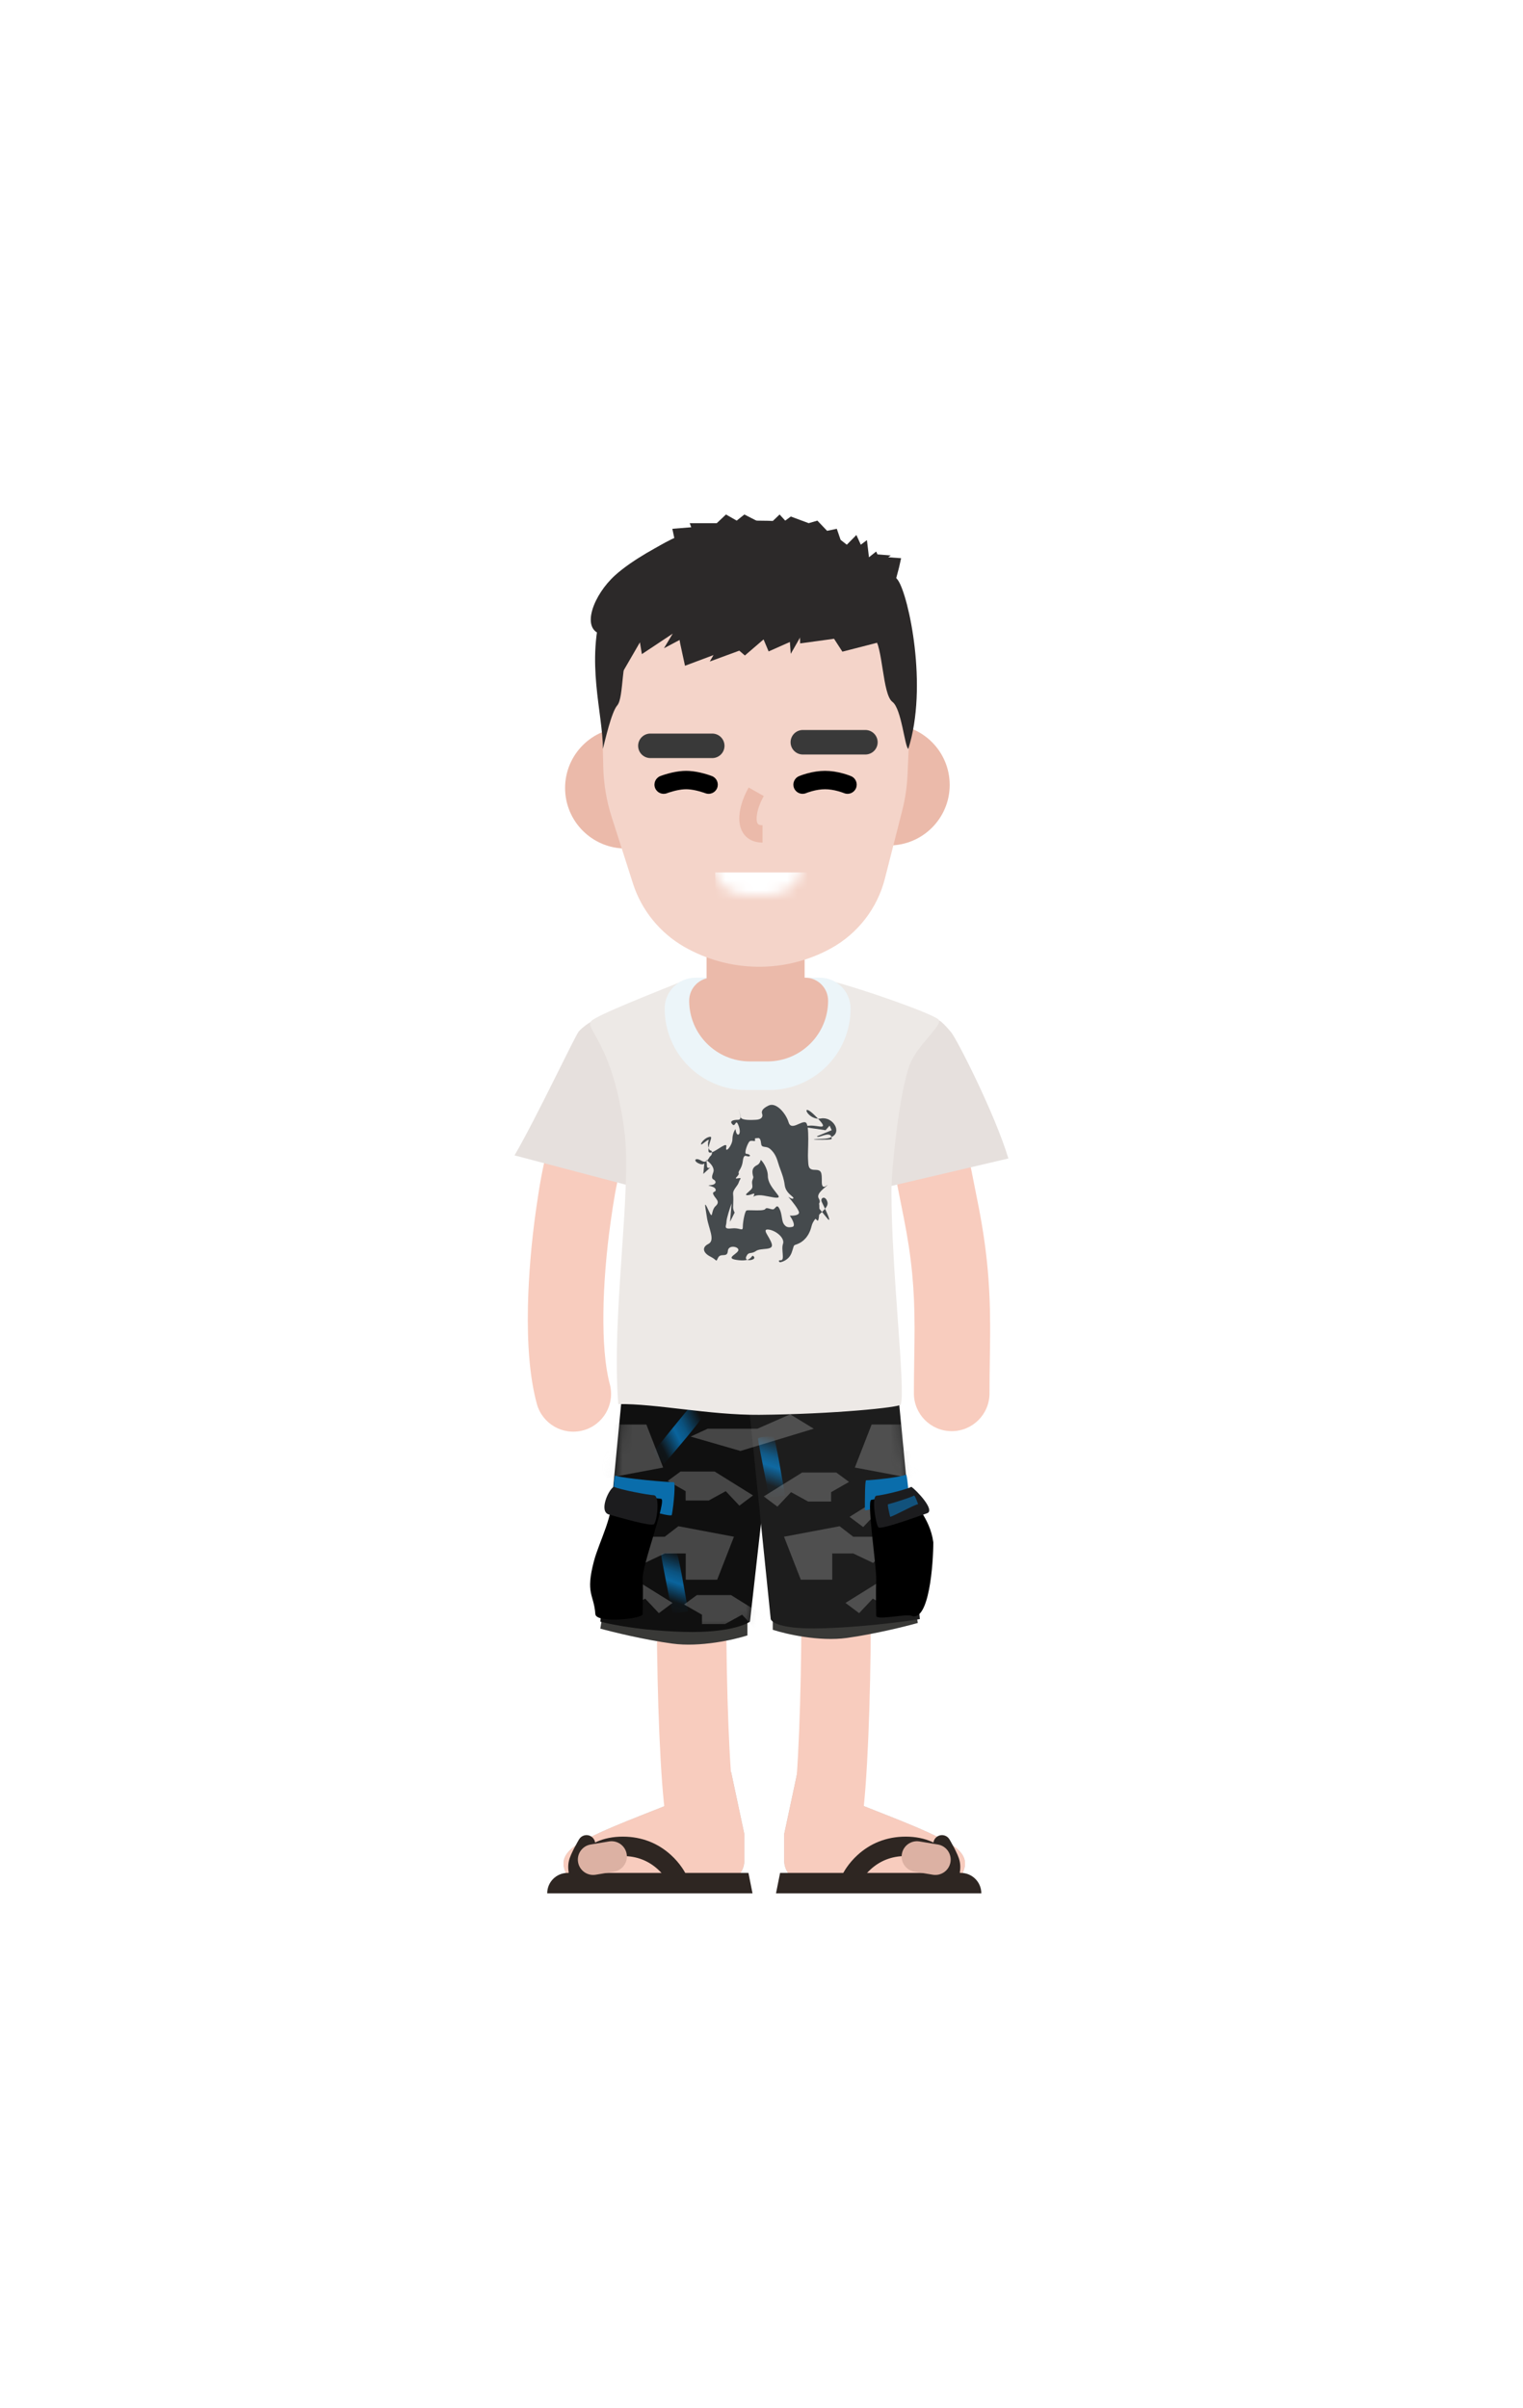 <svg width="148" height="234" viewBox="0 0 148 234" fill="none" xmlns="http://www.w3.org/2000/svg">
<g filter="url(#filter0_d_280_44925)">
<path d="M55.459 169.732C56.849 168.441 62.043 166.555 64.492 165.563L71.043 162.188L72.333 168.243V170.824C72.333 171.975 71.4 172.908 70.249 172.908H55.459C54.797 171.783 54.289 170.818 55.459 169.732Z" fill="#C4C4C4"/>
<path d="M55.459 169.732C56.849 168.441 62.043 166.555 64.492 165.563L71.043 162.188L72.333 168.243V170.824C72.333 171.975 71.4 172.908 70.249 172.908H55.459C54.797 171.783 54.289 170.818 55.459 169.732Z" fill="#F8CCBE"/>
<path d="M53.176 174C53.176 172.903 54.065 172.015 55.161 172.015H72.73L73.127 174H53.176Z" fill="#2E2622"/>
<path d="M57.427 168.46C57.82 168.692 57.956 169.194 57.737 169.592L57.652 169.739C57.633 169.772 57.613 169.808 57.592 169.846C57.491 170.024 57.39 170.21 57.296 170.39C57.26 170.459 57.226 170.527 57.194 170.592L57.155 170.671C57.061 170.866 56.992 171.027 56.954 171.14C56.897 171.311 56.897 171.523 56.937 171.722L56.946 171.762C56.951 171.784 56.954 171.797 56.954 171.798C57.102 172.24 56.863 172.717 56.421 172.865C55.979 173.012 55.501 172.773 55.353 172.331C55.332 172.266 55.306 172.172 55.282 172.053C55.19 171.591 55.19 171.097 55.353 170.606C55.425 170.391 55.536 170.137 55.681 169.844C55.718 169.769 55.757 169.692 55.798 169.614C55.902 169.414 56.012 169.211 56.122 169.016L56.167 168.937L56.271 168.757C56.508 168.355 57.026 168.222 57.427 168.46Z" fill="#2E2622"/>
<path d="M60.521 168.491C62.42 168.491 63.981 169.163 65.201 170.276C65.627 170.664 65.98 171.079 66.267 171.496C66.369 171.644 66.457 171.784 66.529 171.911L66.559 171.963C66.582 172.004 66.6 172.04 66.615 172.069L66.631 172.1L64.933 172.922L64.919 172.895C64.912 172.882 64.903 172.866 64.892 172.847C64.845 172.764 64.785 172.669 64.714 172.565C64.504 172.261 64.244 171.955 63.931 171.67C63.042 170.859 61.923 170.377 60.521 170.377C59.158 170.377 58.241 170.825 57.627 171.572C57.413 171.832 57.251 172.112 57.135 172.391L57.113 172.445C57.069 172.558 57.042 172.643 57.031 172.687L57.027 172.705L55.181 172.318L55.189 172.282C55.2 172.237 55.215 172.179 55.235 172.11C55.276 171.975 55.328 171.827 55.393 171.67C55.576 171.227 55.83 170.787 56.17 170.374C57.137 169.198 58.584 168.491 60.521 168.491Z" fill="#2E2622"/>
<path d="M59.184 168.958C59.995 168.823 60.763 169.371 60.898 170.182C61.031 170.983 60.499 171.74 59.705 171.89L59.674 171.895L57.887 172.193C57.076 172.328 56.309 171.78 56.174 170.969C56.04 170.168 56.573 169.411 57.367 169.261L57.398 169.256L59.184 168.958Z" fill="#DCB1A3"/>
<path d="M93.078 169.732C91.689 168.441 86.494 166.555 84.046 165.563L77.495 162.188L76.204 168.243V170.824C76.204 171.975 77.137 172.908 78.288 172.908H93.078C93.74 171.783 94.248 170.818 93.078 169.732Z" fill="#C4C4C4"/>
<path d="M93.078 169.732C91.689 168.441 86.494 166.555 84.046 165.563L77.495 162.188L76.204 168.243V170.824C76.204 171.975 77.137 172.908 78.288 172.908H93.078C93.74 171.783 94.248 170.818 93.078 169.732Z" fill="#F8CCBE"/>
<path d="M95.361 174C95.361 172.903 94.472 172.015 93.376 172.015H75.807L75.41 174H95.361Z" fill="#2E2622"/>
<path d="M91.111 168.46C91.504 168.227 92.009 168.351 92.252 168.734L92.28 168.78L92.37 168.937C92.385 168.962 92.4 168.989 92.415 169.016C92.526 169.211 92.636 169.414 92.74 169.614C92.78 169.692 92.819 169.769 92.856 169.844C93.001 170.137 93.112 170.391 93.184 170.606C93.347 171.097 93.347 171.591 93.255 172.053C93.231 172.172 93.206 172.266 93.184 172.331C93.037 172.773 92.559 173.012 92.117 172.865C91.683 172.72 91.445 172.257 91.575 171.822L91.584 171.793C91.587 171.783 91.593 171.759 91.6 171.722C91.64 171.523 91.64 171.311 91.583 171.14C91.541 171.012 91.457 170.821 91.344 170.592C91.311 170.527 91.277 170.459 91.241 170.39C91.148 170.21 91.047 170.024 90.946 169.846L90.867 169.706L90.814 169.615C90.576 169.214 90.709 168.697 91.111 168.46Z" fill="#2E2622"/>
<path d="M88.016 168.491C89.953 168.491 91.4 169.198 92.367 170.374C92.707 170.787 92.961 171.227 93.144 171.67C93.21 171.827 93.261 171.975 93.302 172.11L93.318 172.167C93.331 172.211 93.341 172.25 93.348 172.282L93.356 172.318L91.51 172.705L91.506 172.687C91.493 172.636 91.46 172.531 91.402 172.391C91.287 172.112 91.125 171.832 90.911 171.572C90.296 170.825 89.38 170.377 88.016 170.377C86.614 170.377 85.496 170.859 84.606 171.67C84.294 171.955 84.033 172.261 83.824 172.565C83.761 172.656 83.708 172.74 83.664 172.815L83.619 172.895L83.604 172.922L81.906 172.1L81.922 172.069C81.943 172.028 81.971 171.975 82.008 171.911C82.081 171.784 82.168 171.644 82.27 171.496C82.557 171.079 82.91 170.664 83.336 170.276C84.556 169.163 86.117 168.491 88.016 168.491Z" fill="#2E2622"/>
<path d="M87.639 170.182C87.772 169.381 88.522 168.837 89.321 168.953L89.352 168.958L91.139 169.256C91.95 169.391 92.498 170.158 92.363 170.969C92.23 171.77 91.48 172.314 90.681 172.198L90.65 172.193L88.863 171.895C88.052 171.76 87.504 170.993 87.639 170.182Z" fill="#DCB1A3"/>
<path d="M74.263 131.654C79.116 131.654 83.051 129.79 83.051 127.491C83.051 125.192 79.116 123.328 74.263 123.328C69.409 123.328 65.475 125.192 65.475 127.491C65.475 129.79 69.409 131.654 74.263 131.654Z" fill="#092978"/>
<path d="M79.739 125.383C81.564 125.006 83.35 126.179 83.727 128.005C84.348 131.004 84.648 138.17 84.626 146.915L84.626 147.18C84.599 155.571 84.274 163.459 83.763 167.032C83.5 168.878 81.791 170.16 79.945 169.896C78.1 169.633 76.818 167.924 77.082 166.078C78.087 159.04 78.173 134.972 77.149 129.531L77.118 129.371C76.74 127.546 77.914 125.761 79.739 125.383Z" fill="#F8CCBE"/>
<path d="M64.722 127.528C65.1 125.702 66.885 124.529 68.711 124.906C70.518 125.28 71.686 127.034 71.343 128.84L71.332 128.894C70.275 134.007 70.353 158.573 71.368 165.681C71.632 167.527 70.349 169.236 68.504 169.499C66.659 169.763 64.95 168.481 64.686 166.635C64.181 163.098 63.857 155.314 63.825 146.996L63.824 146.743C63.796 137.855 64.096 130.557 64.722 127.528Z" fill="#F8CCBE"/>
<path d="M72.631 148.936V147.547L58.591 146.753L58.337 148.275C59.537 148.606 62.615 149.36 65.332 149.73C68.049 150.1 71.33 149.355 72.631 148.936Z" fill="#393937"/>
<path d="M60.553 124.42L75.261 126.39L72.879 147.597C72.879 147.597 71.362 148.74 66.377 148.59C61.393 148.439 58.337 147.597 58.337 147.597L60.553 124.42Z" fill="#101010"/>
<path d="M75.096 148.387V146.998L88.941 146.204L89.19 147.726C88.007 148.057 84.972 148.811 82.293 149.181C79.614 149.551 76.378 148.806 75.096 148.387Z" fill="#393937"/>
<path d="M87.198 124.566L72.763 126.499L74.897 147.349C74.897 147.349 75.068 148.39 79.959 148.242C84.851 148.094 89.389 147.349 89.389 147.349L87.198 124.566Z" fill="#1D1D1D"/>
<path d="M67.077 126.722C66.634 127.185 64.065 130.397 63.478 131.119C63.552 131.428 64.535 132.256 64.535 132.256C65.227 131.479 68.309 127.864 68.199 127.723C67.857 127.285 67.21 126.584 67.077 126.722Z" fill="url(#paint0_linear_280_44925)" fill-opacity="0.8"/>
<path d="M73.664 129.828C73.734 130.465 74.548 134.497 74.725 135.411C75.009 135.552 76.275 135.33 76.275 135.33C76.123 134.3 75.331 129.617 75.152 129.611C74.596 129.592 73.644 129.638 73.664 129.828Z" fill="url(#paint1_linear_280_44925)" fill-opacity="0.8"/>
<path d="M64.252 141.105C64.321 141.742 65.135 145.774 65.312 146.688C65.597 146.829 66.862 146.606 66.862 146.606C66.711 145.577 65.918 140.894 65.74 140.887C65.183 140.868 64.231 140.915 64.252 141.105Z" fill="url(#paint2_linear_280_44925)" fill-opacity="0.8"/>
<path opacity="0.3" d="M73.605 128.847H68.771L67.117 129.61L71.951 131.009L79.076 128.847L76.786 127.447L73.605 128.847Z" fill="#C4C4C4"/>
<mask id="mask0_280_44925" style="mask-type:luminance" maskUnits="userSpaceOnUse" x="58" y="124" width="18" height="25">
<path fill-rule="evenodd" clip-rule="evenodd" d="M60.652 124.37L75.36 126.341L72.978 147.547C72.978 147.547 71.46 148.691 66.476 148.54C61.492 148.389 58.436 147.547 58.436 147.547L60.652 124.37Z" fill="white"/>
</mask>
<g mask="url(#mask0_280_44925)">
<path opacity="0.3" d="M57.717 130.989L55.781 130.072L54.864 130.989V132.62H57.717L59.041 133.639L64.442 132.62L62.811 128.442H61.283H59.755V130.989H57.717Z" fill="#C4C4C4"/>
<path opacity="0.3" d="M64.598 140.973L62.662 141.891L61.745 140.973V139.344H64.598L65.923 138.324L71.323 139.344L69.693 143.521H68.164H66.636V140.973H64.598Z" fill="#C4C4C4"/>
<path opacity="0.3" d="M61.622 143.456H58.307L57.063 144.367L58.804 145.362V146.274H61.042L62.7 145.362L64.026 146.771L65.352 145.777L61.622 143.456Z" fill="#C4C4C4"/>
<path opacity="0.3" d="M69.448 133.009H66.132L64.889 133.921L66.629 134.916V135.827H68.867L70.525 134.916L71.851 136.325L73.177 135.33L69.448 133.009Z" fill="#C4C4C4"/>
<path opacity="0.3" d="M71.036 145.016H67.72L66.477 145.929L68.218 146.923V147.834H70.456L72.113 146.923L73.439 148.332L74.766 147.337L71.036 145.016Z" fill="#C4C4C4"/>
</g>
<mask id="mask1_280_44925" style="mask-type:luminance" maskUnits="userSpaceOnUse" x="72" y="124" width="18" height="25">
<path fill-rule="evenodd" clip-rule="evenodd" d="M87.215 124.569L72.78 126.503L74.914 147.352C74.914 147.352 75.084 148.394 79.976 148.245C84.868 148.097 89.406 147.352 89.406 147.352L87.215 124.569Z" fill="white"/>
</mask>
<g mask="url(#mask1_280_44925)">
<path opacity="0.3" d="M89.796 130.989L91.732 130.072L92.649 130.989V132.62H89.796L88.471 133.639L83.071 132.62L84.701 128.442H86.23H87.758V130.989H89.796Z" fill="#C4C4C4"/>
<path opacity="0.3" d="M82.914 140.973L84.85 141.891L85.767 140.973V139.344H82.914L81.59 138.324L76.189 139.344L77.82 143.521H79.348H80.876V140.973H82.914Z" fill="#C4C4C4"/>
<path opacity="0.3" d="M85.89 143.456H89.206L90.449 144.367L88.709 145.362V146.274H86.471L84.813 145.362L83.487 146.771L82.161 145.777L85.89 143.456Z" fill="#C4C4C4"/>
<path opacity="0.3" d="M77.948 133.105H81.264L82.507 134.017L80.766 135.012V135.923H78.529L76.871 135.012L75.544 136.421L74.218 135.426L77.948 133.105Z" fill="#C4C4C4"/>
<path opacity="0.3" d="M86.286 135.09H89.602L90.845 136.002L89.104 136.997V137.909H86.866L85.209 136.997L83.882 138.406L82.556 137.411L86.286 135.09Z" fill="#C4C4C4"/>
</g>
<path d="M65.484 134.048C64.825 134.048 60.599 133.686 59.777 133.403C59.569 133.85 59.628 136.083 59.628 136.083C60.754 136.083 65.225 137.542 65.286 137.224C65.484 136.182 65.654 134.048 65.484 134.048Z" fill="#0A6DAB"/>
<path d="M62.18 135.473C61.438 135.372 59.753 134.807 59.468 134.902C59.727 137.174 58.23 139.761 57.714 141.727C56.873 144.928 57.714 144.903 57.854 146.866C57.919 147.789 62.449 147.342 62.449 146.866C62.449 146.391 62.52 144.742 62.449 143.443C62.377 142.144 64.821 135.758 64.25 135.663C63.679 135.568 63.108 135.6 62.18 135.473Z" fill="black"/>
<path d="M63.542 135.312C62.93 135.278 60.403 134.801 59.637 134.495C59.101 134.801 58.182 136.913 59.177 137.186C60.173 137.458 63.236 138.366 63.542 138.128C63.849 137.89 64.155 135.346 63.542 135.312Z" fill="#1C1C1E"/>
<path d="M84.167 133.859C84.64 133.859 87.476 133.587 88.065 133.304C88.215 133.75 88.314 135.438 88.314 135.438C87.507 135.438 84.046 137.051 84.046 136.728V136.722C84.046 135.727 84.046 133.859 84.167 133.859Z" fill="#0A6DAB"/>
<path d="M86.41 135.57C87.034 135.469 88.449 134.907 88.689 135.002C88.689 136.254 90.349 137.359 90.696 139.885C90.696 141.905 90.3 147.681 88.569 147.029C88.007 146.818 85.15 147.503 85.15 147.029C85.15 146.556 85.091 144.914 85.15 143.62C85.21 142.325 84.191 135.854 84.671 135.76C85.15 135.665 85.63 135.696 86.41 135.57Z" fill="black"/>
<path d="M85.187 135.357C85.718 135.321 87.907 134.818 88.57 134.495C89.034 134.818 90.94 136.782 90.078 137.069C89.216 137.356 85.632 138.685 85.367 138.434C85.102 138.182 84.657 135.393 85.187 135.357Z" fill="#1C1C1E"/>
<path d="M86.296 136.193C86.611 136.117 88.476 135.549 88.841 135.338C88.985 135.498 89.218 136.175 89.218 136.175C88.68 136.304 86.531 137.523 86.499 137.391L86.498 137.388C86.4 136.98 86.215 136.213 86.296 136.193Z" fill="#059EFE" fill-opacity="0.42"/>
<path d="M84.707 90.997C86.364 89.827 88.656 90.222 89.826 91.879C90.673 93.08 91.374 94.284 91.96 95.533L92.027 95.677C93.03 97.848 93.61 99.883 94.282 103.164L94.479 104.149C94.628 104.899 94.853 106.035 94.94 106.466C95.878 111.077 96.206 114.591 96.217 118.861L96.217 119.555C96.216 119.938 96.212 120.326 96.205 120.852L96.166 123.655C96.159 124.257 96.156 124.741 96.156 125.262L96.156 125.413C96.156 127.441 94.511 129.085 92.483 129.085C90.455 129.085 88.81 127.441 88.81 125.413L88.812 124.74C88.814 124.365 88.817 123.986 88.822 123.548L88.865 120.429C88.87 119.964 88.872 119.613 88.873 119.233L88.873 119.029C88.87 115.26 88.605 112.261 87.81 108.266L87.148 104.945L87.091 104.666C86.51 101.824 86.055 100.242 85.31 98.652C84.908 97.796 84.424 96.965 83.825 96.115C82.655 94.458 83.05 92.166 84.707 90.997Z" fill="#F8CCBE"/>
<path d="M55.219 95.371C55.885 93.455 57.979 92.443 59.894 93.109C61.81 93.776 62.822 95.869 62.156 97.785L61.993 98.255C60.277 103.205 59.929 104.56 59.346 108.703C58.489 114.796 58.349 121.007 59.229 124.405L59.256 124.507C59.784 126.465 58.624 128.481 56.665 129.008C54.707 129.536 52.691 128.376 52.164 126.418C51.479 123.878 51.224 120.659 51.304 116.918C51.368 113.92 51.651 110.675 52.073 107.679L52.113 107.394C52.77 102.793 53.257 101.008 55.219 95.371Z" fill="#F8CCBE"/>
<path d="M92.433 90.324C91.877 89.649 91.441 89.249 91.292 89.183L87.272 89.282L84.89 105.66L97.992 102.583C96.652 98.166 92.989 90.999 92.433 90.324Z" fill="#E6E0DD"/>
<path d="M56.253 90.225C56.611 89.828 57.296 89.332 57.593 89.233L62.06 93.699V105.462L50 102.285C52.184 98.53 55.896 90.622 56.253 90.225Z" fill="#E6E0DD"/>
<path d="M57.454 89.233C58.01 88.637 63.83 86.371 66.179 85.411L72.243 87.247L81.068 85.411C83.88 86.156 90.16 88.339 91.152 89.034C91.825 89.505 89.183 91.451 88.413 93.451C87.421 96.032 86.627 103.476 86.627 105.759C86.627 113.551 88.026 125.065 87.529 126.504C87.435 126.778 80.896 127.44 73.782 127.497C68.965 127.535 63.737 126.395 60.084 126.455C59.389 117.869 61.421 105.783 60.68 99.953C59.588 91.367 56.759 89.977 57.454 89.233Z" fill="#EDE9E6"/>
<path d="M64.591 88.016C64.591 86.358 65.935 85.014 67.593 85.014H79.655C81.312 85.014 82.656 86.358 82.656 88.016C82.656 92.388 79.112 95.933 74.739 95.933H72.508C68.136 95.933 64.591 92.388 64.591 88.016Z" fill="#ECF5F9"/>
<path d="M73.458 98.825C74.133 98.786 74.136 98.412 74.054 98.23C74.017 98.081 73.954 97.783 74.699 97.436C75.443 97.088 76.386 98.23 76.634 99.074C76.883 99.917 77.826 98.925 78.272 99.074C78.719 99.222 78.471 102.002 78.52 102.597C78.57 103.193 78.471 103.689 79.165 103.689C79.86 103.689 79.86 103.937 79.86 104.88C79.86 105.823 80.555 104.98 80.406 105.178C80.257 105.377 79.265 105.972 79.563 106.468C79.699 106.696 79.679 106.829 79.594 106.979C79.614 107.026 79.625 107.222 79.625 107.464C79.68 107.543 79.762 107.641 79.879 107.78C79.987 107.674 80.09 107.571 80.175 107.469C80.044 107.188 79.918 106.932 79.86 106.816C79.662 106.419 80.208 106.121 80.406 106.816C80.47 107.038 80.361 107.25 80.175 107.469C80.491 108.149 80.834 108.972 80.307 108.305C80.13 108.08 79.989 107.911 79.879 107.78C79.79 107.867 79.696 107.956 79.603 108.048C79.573 108.423 79.514 108.723 79.414 108.602C79.352 108.528 79.289 108.484 79.235 108.449C79.066 108.661 78.929 108.891 78.868 109.148C78.62 110.191 78.024 110.687 77.528 110.885C77.031 111.084 77.23 110.885 76.932 111.729C76.694 112.404 76.072 112.639 75.791 112.672C75.692 112.606 75.572 112.474 75.89 112.474C76.287 112.474 75.89 111.431 76.088 110.885C76.287 110.34 75.443 109.595 74.699 109.496C73.954 109.397 74.798 110.191 74.997 110.885C75.195 111.58 73.954 111.233 73.458 111.58C72.962 111.928 72.763 111.58 72.515 112.126C72.442 112.288 72.503 112.384 72.618 112.431C73.147 112.271 73.037 111.867 73.26 112.126C73.469 112.371 72.892 112.541 72.618 112.431C72.439 112.485 72.186 112.511 71.82 112.474C70.381 112.325 71.473 111.977 71.721 111.58C71.969 111.183 70.778 110.885 70.728 111.58C70.679 112.275 70.034 111.729 69.785 112.225C69.537 112.722 69.736 112.474 69.041 112.126C68.347 111.779 68.148 111.233 68.843 110.885C69.537 110.538 68.843 109.347 68.694 108.305C68.545 107.262 68.346 106.518 68.843 107.61C69.339 108.702 69.041 107.66 69.537 107.213C70.034 106.766 69.537 106.518 69.339 106.121C69.14 105.724 69.637 105.922 69.537 105.575C69.438 105.228 68.445 105.228 69.041 105.178C69.637 105.128 69.637 104.781 69.339 104.632C69.041 104.483 69.289 104.086 69.339 103.838C69.388 103.59 69.24 103.242 68.843 102.895C68.79 102.849 68.748 102.813 68.716 102.787C68.693 102.809 68.669 102.829 68.642 102.845C68.665 102.936 68.698 103.075 68.694 103.242C68.683 103.6 68.921 103.524 69.041 103.441L68.346 104.086L68.445 103.044C68.412 103.127 68.247 103.242 67.85 103.044C67.354 102.796 67.552 102.448 68.148 102.796C68.373 102.927 68.526 102.917 68.642 102.845C68.612 102.726 68.6 102.691 68.716 102.787C68.857 102.651 68.935 102.429 69.041 102.349C69.151 102.267 69.2 102.108 69.188 101.982C68.985 102.057 68.843 102.035 68.843 101.803C68.843 101.718 68.849 101.634 68.859 101.553C68.795 101.334 68.782 101.03 68.843 100.91C68.942 100.711 68.843 100.711 68.346 101.108C67.85 101.505 68.247 100.711 68.843 100.513C69.378 100.334 68.951 100.837 68.859 101.553C68.9 101.696 68.963 101.803 69.041 101.803C69.13 101.803 69.179 101.882 69.188 101.982C69.725 101.786 70.688 100.916 70.58 101.456C70.431 102.2 71.175 101.307 71.175 100.711C71.175 100.235 71.374 99.851 71.473 99.719C71.489 99.901 71.562 100.265 71.721 100.265C71.919 100.265 71.969 99.818 71.721 99.272C71.473 98.726 71.473 99.57 71.175 99.272C70.877 98.974 71.175 98.825 71.721 98.825C72.158 98.825 71.903 98.131 71.721 97.783C71.804 97.932 71.969 98.289 71.969 98.528C71.969 98.825 72.614 98.875 73.458 98.825Z" fill="#454A4D"/>
<path d="M77.693 99.64C77.76 99.573 78.061 99.431 78.736 99.392C79.525 99.345 80.62 99.908 79.493 98.717C78.341 98.666 77.806 97.023 79.232 98.449C79.33 98.547 79.417 98.636 79.493 98.717C79.585 98.721 79.68 98.715 79.778 98.697C80.901 98.489 81.884 99.988 80.801 100.509C80.813 100.558 80.82 100.615 80.82 100.682C80.82 100.846 77.594 100.732 79.927 100.682C80.305 100.674 80.592 100.61 80.801 100.509C80.64 99.871 79.504 100.68 79.381 100.434L80.82 99.838L80.621 99.392L80.224 99.838L78.289 99.556L77.693 99.838L77.098 100.98L77.693 99.64Z" fill="#454A4D"/>
<path fill-rule="evenodd" clip-rule="evenodd" d="M73.494 100.615C73.38 100.619 73.34 100.62 73.375 100.796C73.398 100.911 73.315 100.898 73.2 100.881C73.065 100.861 72.886 100.834 72.78 100.995C72.581 101.292 72.283 102.136 72.532 102.136C72.78 102.136 73.028 102.335 72.78 102.384C72.71 102.398 72.641 102.377 72.574 102.357C72.404 102.305 72.255 102.26 72.184 102.831C72.128 103.28 71.976 103.539 71.873 103.715C71.794 103.85 71.744 103.936 71.787 104.022C71.832 104.112 71.714 104.243 71.618 104.349C71.501 104.478 71.416 104.573 71.688 104.518C72.023 104.451 71.996 104.497 71.913 104.641C71.873 104.71 71.819 104.802 71.787 104.915C71.748 105.051 71.649 105.187 71.545 105.329C71.383 105.55 71.211 105.785 71.241 106.057C71.277 106.38 71.261 106.781 71.249 107.072C71.245 107.183 71.241 107.278 71.241 107.347C71.241 107.546 71.341 107.761 71.39 107.844L70.944 108.737L71.092 106.95C70.927 107.413 70.596 108.419 70.596 108.737C70.596 108.835 70.575 108.93 70.556 109.016C70.497 109.278 70.457 109.457 71.092 109.382C71.462 109.339 71.718 109.4 71.888 109.441C72.106 109.493 72.184 109.512 72.184 109.233C72.184 108.737 72.382 107.744 72.532 107.645C72.59 107.606 72.859 107.613 73.175 107.621C73.669 107.633 74.277 107.648 74.368 107.496C74.449 107.362 74.632 107.417 74.814 107.472C74.968 107.518 75.121 107.564 75.212 107.496C75.258 107.461 75.299 107.415 75.338 107.372C75.465 107.231 75.568 107.116 75.758 107.496C75.885 107.751 75.934 108.045 75.978 108.311C76.02 108.563 76.058 108.791 76.155 108.935C76.353 109.233 76.552 109.332 76.998 109.233C77.356 109.154 76.982 108.472 76.75 108.141C77.048 108.158 77.644 108.122 77.644 107.844C77.644 107.566 76.949 106.702 76.601 106.305C76.734 106.404 77.018 106.573 77.098 106.454C77.133 106.401 77.049 106.329 76.921 106.22C76.69 106.023 76.318 105.706 76.254 105.164C76.189 104.609 76.016 104.14 75.849 103.686C75.762 103.45 75.677 103.218 75.609 102.98C75.41 102.285 75.162 101.938 74.815 101.64C74.66 101.508 74.487 101.483 74.337 101.462C74.149 101.435 73.999 101.414 73.971 101.193C73.921 100.796 73.871 100.598 73.673 100.598C73.601 100.612 73.541 100.614 73.494 100.615ZM73.921 102.732C73.904 102.848 73.812 103.109 73.574 103.228C73.276 103.377 73.077 103.576 73.127 104.022C73.145 104.188 73.171 104.265 73.188 104.316C73.216 104.404 73.221 104.417 73.127 104.667C73.062 104.841 73.082 104.986 73.101 105.119C73.125 105.291 73.146 105.443 72.978 105.61C72.904 105.685 72.823 105.757 72.749 105.822C72.528 106.017 72.371 106.156 72.631 106.156C72.767 106.156 72.918 106.103 73.043 106.059C73.237 105.991 73.367 105.945 73.276 106.156C73.228 106.269 73.195 106.309 73.197 106.311C73.201 106.314 73.353 106.156 73.822 106.156C74.066 106.156 74.407 106.224 74.731 106.287C75.33 106.405 75.866 106.511 75.609 106.156C75.536 106.056 75.456 105.955 75.375 105.85C75.013 105.387 74.616 104.878 74.616 104.27C74.616 103.526 74.02 102.732 73.921 102.732Z" fill="#EDE9E6"/>
<path d="M66.973 87.252C66.973 86.016 67.975 85.014 69.211 85.014H78.235C79.471 85.014 80.473 86.016 80.473 87.252C80.473 90.511 77.83 93.153 74.571 93.153H72.875C69.616 93.153 66.973 90.511 66.973 87.252Z" fill="#EBBAAA"/>
<path d="M68.661 74.93C68.661 72.852 70.346 71.168 72.424 71.168H74.427C76.505 71.168 78.19 72.852 78.19 74.93V84.965C78.19 87.596 76.057 89.729 73.425 89.729C70.794 89.729 68.661 87.596 68.661 84.965V74.93Z" fill="#EBBAAA"/>
<path d="M86.405 72.163C89.654 72.163 92.288 69.529 92.288 66.281C92.288 63.032 89.654 60.398 86.405 60.398C83.156 60.398 80.522 63.032 80.522 66.281C80.522 69.529 83.156 72.163 86.405 72.163Z" fill="#EBBAAA"/>
<path d="M60.796 72.461C57.547 72.461 54.913 69.827 54.913 66.578C54.913 63.329 57.547 60.696 60.796 60.696C64.045 60.696 66.679 63.329 66.679 66.578C66.679 69.827 64.045 72.461 60.796 72.461Z" fill="#EBBAAA"/>
<path d="M58.467 58.117C58.26 49.68 65.042 42.73 73.481 42.73C82.028 42.73 88.853 49.853 88.487 58.392L88.193 65.25C88.141 66.446 87.967 67.633 87.671 68.792L85.99 75.389C85.256 78.269 83.365 80.718 80.764 82.157C76.331 84.609 70.89 84.538 66.495 82.018C64.138 80.667 62.345 78.468 61.515 75.88L59.447 69.424C58.942 67.848 58.665 66.208 58.624 64.554L58.467 58.117Z" fill="#F4D4C9"/>
<path d="M84.096 60.944C84.754 60.944 85.287 61.477 85.287 62.135C85.287 62.782 84.77 63.309 84.126 63.325L84.096 63.326H78.017C77.359 63.326 76.826 62.792 76.826 62.135C76.826 61.487 77.343 60.96 77.987 60.944L78.017 60.944H84.096Z" fill="#393939"/>
<path d="M69.213 61.291C69.871 61.291 70.404 61.824 70.404 62.482C70.404 63.13 69.887 63.657 69.243 63.673L69.213 63.673H63.202C62.544 63.673 62.011 63.14 62.011 62.482C62.011 61.834 62.528 61.307 63.171 61.291L63.202 61.291H69.213Z" fill="#393939"/>
<path d="M72.752 66.533L74.221 67.365C73.762 68.173 73.501 69.037 73.529 69.626C73.55 70.061 73.665 70.192 74.075 70.198L74.1 70.198V71.885C72.724 71.885 71.906 71.009 71.844 69.707C71.799 68.777 72.136 67.641 72.718 66.594L72.752 66.533Z" fill="#EBBAAA"/>
<path d="M87.272 46.402C88.306 47.933 90.203 56.714 88.265 62.78C87.917 62.578 87.604 58.867 86.726 58.214C85.735 57.476 85.831 52.882 84.887 51.762C83.942 50.642 76.588 50.882 73.507 50.882C70.426 50.882 62.659 50.349 61.467 52.169C60.274 53.989 60.672 57.768 59.976 58.561C59.419 59.196 58.785 62.018 58.586 62.78C58.586 59.28 56.883 54.296 58.586 48.884C59.203 46.924 63.807 40.596 73.507 40.596C80.126 40.595 80.961 41.97 82.849 43.37C84.34 44.256 84.191 44.629 84.887 45.423C85.235 45.423 86.646 45.475 87.272 46.402Z" fill="#2C2929"/>
<path d="M59.777 45.906C61.445 44.397 64.261 42.895 65.535 42.333L65.336 41.39L67.172 41.241L67.023 40.844H69.654L70.547 40L71.589 40.596L72.334 40L74.567 41.142L75.758 40L76.304 40.596L76.85 40.199L78.587 40.844L79.431 40.596L80.374 41.588L81.317 41.39L81.863 42.978C80.87 43.325 77.783 44.08 73.376 44.318C67.867 44.616 60.224 52.209 58.338 51.613C56.452 51.018 57.693 47.792 59.777 45.906Z" fill="#2C2929"/>
<path d="M59.964 56.26L59.057 50.747L67.378 45.586L69.05 50.601L64.522 52.999L65.374 51.578L62.375 53.57L62.186 52.424L59.964 56.26Z" fill="#2C2929"/>
<path d="M86.932 55.864L87.621 49.399L79.643 45.827L77.667 49.344L77.757 52.529L81.049 52.076L81.86 53.331L85.229 52.466L86.932 55.864Z" fill="#2C2929"/>
<path d="M66.566 54.701L66.106 52.579L65.23 47.561L81.883 44.707L76.843 53.542L76.759 52.39L74.693 53.308L74.201 52.14L72.385 53.703L71.843 53.233L68.974 54.288L69.335 53.663L66.566 54.701Z" fill="#2C2929"/>
<path d="M87.566 44.249L87.366 45.149L86.813 47.242L79.877 45.384L83.221 41.994L83.649 42.937L84.245 42.49L84.443 44.157L85.142 43.599L85.268 43.877L86.563 43.98L86.312 44.157L87.566 44.249Z" fill="#2C2929"/>
<path d="M66.676 64.914C66.777 64.914 66.879 64.917 66.983 64.924C67.44 64.953 67.915 65.04 68.39 65.168C68.592 65.222 68.781 65.28 68.952 65.338L69.057 65.375C69.112 65.394 69.155 65.41 69.185 65.422C69.645 65.602 69.871 66.12 69.692 66.58C69.515 67.031 69.012 67.257 68.559 67.095L68.484 67.067C68.461 67.059 68.433 67.049 68.399 67.037L68.378 67.03C68.241 66.984 68.089 66.937 67.927 66.894C67.558 66.794 67.196 66.727 66.871 66.707C66.804 66.703 66.739 66.701 66.676 66.701C66.613 66.701 66.548 66.703 66.48 66.707C66.156 66.727 65.794 66.794 65.425 66.894C65.286 66.931 65.154 66.971 65.034 67.01L64.974 67.03C64.902 67.055 64.851 67.073 64.825 67.083L64.818 67.086C64.358 67.266 63.84 67.039 63.66 66.58C63.48 66.12 63.707 65.602 64.167 65.422L64.213 65.405C64.26 65.387 64.323 65.365 64.4 65.338C64.571 65.28 64.76 65.222 64.961 65.168C65.437 65.04 65.911 64.953 66.369 64.924C66.473 64.917 66.575 64.914 66.676 64.914Z" fill="black"/>
<path d="M80.175 64.914C80.764 64.914 81.358 65.01 81.933 65.17C82.133 65.225 82.317 65.284 82.483 65.344L82.561 65.373C82.626 65.398 82.676 65.418 82.711 65.433C83.164 65.627 83.374 66.153 83.18 66.606C82.989 67.051 82.48 67.262 82.032 67.085L81.973 67.061C81.949 67.052 81.916 67.039 81.874 67.024C81.75 66.979 81.61 66.934 81.457 66.892C81.025 66.772 80.585 66.701 80.175 66.701C79.765 66.701 79.326 66.772 78.894 66.892C78.76 66.929 78.635 66.968 78.524 67.007L78.477 67.024C78.407 67.049 78.361 67.068 78.343 67.075C77.89 67.269 77.365 67.059 77.17 66.606C76.976 66.153 77.186 65.627 77.64 65.433L77.685 65.414C77.731 65.395 77.793 65.372 77.868 65.344C78.033 65.284 78.217 65.225 78.417 65.17C78.993 65.01 79.586 64.914 80.175 64.914Z" fill="black"/>
<mask id="mask2_280_44925" style="mask-type:luminance" maskUnits="userSpaceOnUse" x="69" y="70" width="10" height="7">
<path fill-rule="evenodd" clip-rule="evenodd" d="M69.206 73.748C69.206 71.966 70.651 70.522 72.432 70.522H74.815C76.596 70.522 78.04 71.966 78.04 73.748C78.04 75.53 76.596 76.974 74.815 76.974H72.432C70.651 76.974 69.206 75.53 69.206 73.748Z" fill="white"/>
</mask>
<g mask="url(#mask2_280_44925)">
<rect x="69.504" y="74.79" width="20.15" height="4.169" fill="white"/>
</g>
</g>
<defs>
<filter id="filter0_d_280_44925" x="0" y="0" width="147.992" height="234" filterUnits="userSpaceOnUse" color-interpolation-filters="sRGB">
<feFlood flood-opacity="0" result="BackgroundImageFix"/>
<feColorMatrix in="SourceAlpha" type="matrix" values="0 0 0 0 0 0 0 0 0 0 0 0 0 0 0 0 0 0 127 0" result="hardAlpha"/>
<feOffset dy="10"/>
<feGaussianBlur stdDeviation="25"/>
<feComposite in2="hardAlpha" operator="out"/>
<feColorMatrix type="matrix" values="0 0 0 0 0 0 0 0 0 0 0 0 0 0 0 0 0 0 0.3 0"/>
<feBlend mode="normal" in2="BackgroundImageFix" result="effect1_dropShadow_280_44925"/>
<feBlend mode="normal" in="SourceGraphic" in2="effect1_dropShadow_280_44925" result="shape"/>
</filter>
<linearGradient id="paint0_linear_280_44925" x1="65.102" y1="134.667" x2="70.312" y2="131.934" gradientUnits="userSpaceOnUse">
<stop stop-color="#059EFE" stop-opacity="0.01"/>
<stop offset="0.202" stop-color="#059EFE" stop-opacity="0.05"/>
<stop offset="0.515" stop-color="#059EFE" stop-opacity="0.74"/>
<stop offset="0.675" stop-color="#059EFE" stop-opacity="0.59"/>
<stop offset="1" stop-color="#059EFE" stop-opacity="0.01"/>
</linearGradient>
<linearGradient id="paint1_linear_280_44925" x1="76.689" y1="136.232" x2="78.597" y2="130.829" gradientUnits="userSpaceOnUse">
<stop stop-color="#059EFE" stop-opacity="0.01"/>
<stop offset="0.202" stop-color="#059EFE" stop-opacity="0.05"/>
<stop offset="0.515" stop-color="#059EFE" stop-opacity="0.74"/>
<stop offset="0.675" stop-color="#059EFE" stop-opacity="0.59"/>
<stop offset="1" stop-color="#059EFE" stop-opacity="0.01"/>
</linearGradient>
<linearGradient id="paint2_linear_280_44925" x1="67.276" y1="147.509" x2="69.185" y2="142.106" gradientUnits="userSpaceOnUse">
<stop stop-color="#059EFE" stop-opacity="0.01"/>
<stop offset="0.202" stop-color="#059EFE" stop-opacity="0.05"/>
<stop offset="0.515" stop-color="#059EFE" stop-opacity="0.74"/>
<stop offset="0.675" stop-color="#059EFE" stop-opacity="0.59"/>
<stop offset="1" stop-color="#059EFE" stop-opacity="0.01"/>
</linearGradient>
</defs>
</svg>
